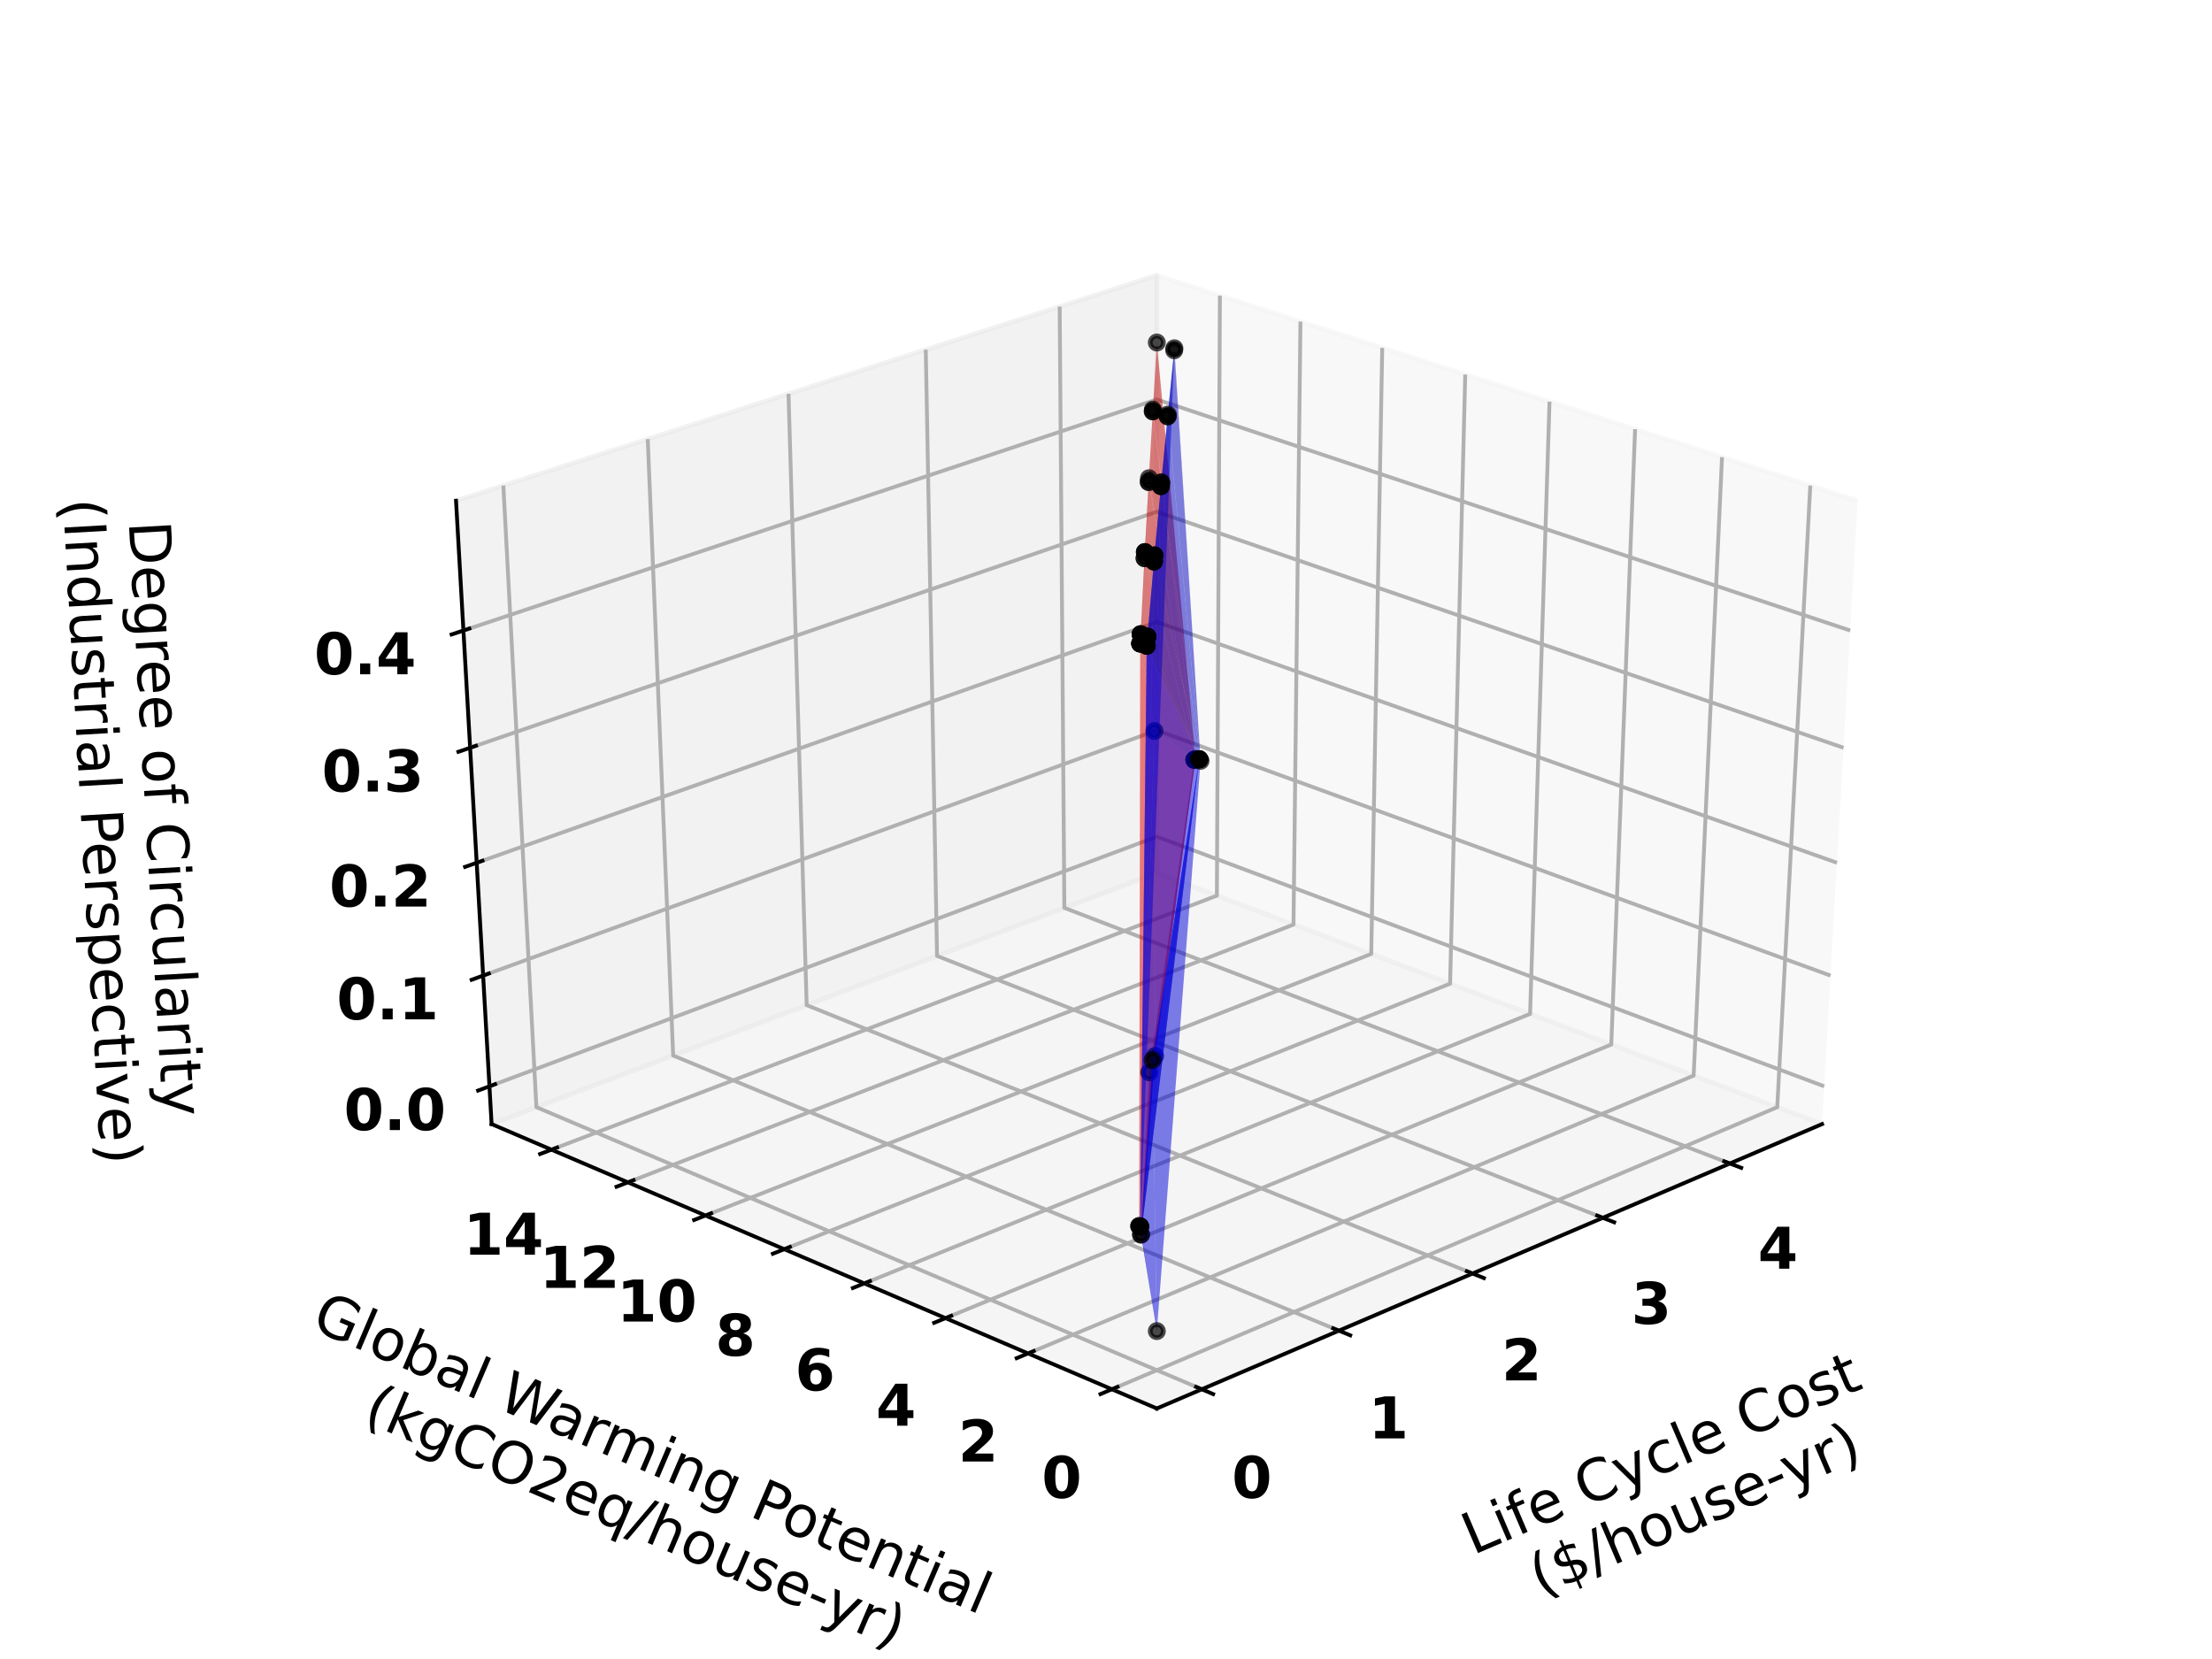 <?xml version="1.0" encoding="utf-8" standalone="no"?>
<!DOCTYPE svg PUBLIC "-//W3C//DTD SVG 1.1//EN"
  "http://www.w3.org/Graphics/SVG/1.1/DTD/svg11.dtd">
<!-- Created with matplotlib (https://matplotlib.org/) -->
<svg height="345.6pt" version="1.1" viewBox="0 0 460.8 345.6" width="460.8pt" xmlns="http://www.w3.org/2000/svg" xmlns:xlink="http://www.w3.org/1999/xlink">
 <defs>
  <style type="text/css">
*{stroke-linecap:butt;stroke-linejoin:round;}
  </style>
 </defs>
 <g id="figure_1">
  <g id="patch_1">
   <path d="M 0 345.6 
L 460.8 345.6 
L 460.8 0 
L 0 0 
z
" style="fill:#ffffff;"/>
  </g>
  <g id="patch_2">
   <path d="M 57.6 307.584 
L 414.72 307.584 
L 414.72 41.472 
L 57.6 41.472 
z
" style="fill:#ffffff;"/>
  </g>
  <g id="pane3d_1">
   <g id="patch_3">
    <path d="M 379.563 234.167 
L 240.986 181.857 
L 240.986 57.361 
L 386.974 104.315 
" style="fill:#f2f2f2;opacity:0.5;stroke:#f2f2f2;stroke-linejoin:miter;"/>
   </g>
  </g>
  <g id="pane3d_2">
   <g id="patch_4">
    <path d="M 102.409 234.167 
L 240.986 181.857 
L 240.986 57.361 
L 94.998 104.315 
" style="fill:#e6e6e6;opacity:0.5;stroke:#e6e6e6;stroke-linejoin:miter;"/>
   </g>
  </g>
  <g id="pane3d_3">
   <g id="patch_5">
    <path d="M 240.986 293.413 
L 379.563 234.167 
L 240.986 181.857 
L 102.409 234.167 
" style="fill:#ececec;opacity:0.5;stroke:#ececec;stroke-linejoin:miter;"/>
   </g>
  </g>
  <g id="axis3d_1">
   <g id="line2d_1">
    <path d="M 379.563 234.167 
L 240.986 293.413 
" style="fill:none;stroke:#000000;stroke-linecap:square;stroke-width:0.8;"/>
   </g>
   <g id="text_1">
    <!-- Life Cycle Cost -->
    <defs>
     <path d="M 9.812 72.906 
L 19.672 72.906 
L 19.672 8.297 
L 55.172 8.297 
L 55.172 0 
L 9.812 0 
z
" id="DejaVuSans-76"/>
     <path d="M 9.422 54.688 
L 18.406 54.688 
L 18.406 0 
L 9.422 0 
z
M 9.422 75.984 
L 18.406 75.984 
L 18.406 64.594 
L 9.422 64.594 
z
" id="DejaVuSans-105"/>
     <path d="M 37.109 75.984 
L 37.109 68.5 
L 28.516 68.5 
Q 23.688 68.5 21.797 66.547 
Q 19.922 64.594 19.922 59.516 
L 19.922 54.688 
L 34.719 54.688 
L 34.719 47.703 
L 19.922 47.703 
L 19.922 0 
L 10.891 0 
L 10.891 47.703 
L 2.297 47.703 
L 2.297 54.688 
L 10.891 54.688 
L 10.891 58.5 
Q 10.891 67.625 15.141 71.797 
Q 19.391 75.984 28.609 75.984 
z
" id="DejaVuSans-102"/>
     <path d="M 56.203 29.594 
L 56.203 25.203 
L 14.891 25.203 
Q 15.484 15.922 20.484 11.062 
Q 25.484 6.203 34.422 6.203 
Q 39.594 6.203 44.453 7.469 
Q 49.312 8.734 54.109 11.281 
L 54.109 2.781 
Q 49.266 0.734 44.188 -0.344 
Q 39.109 -1.422 33.891 -1.422 
Q 20.797 -1.422 13.156 6.188 
Q 5.516 13.812 5.516 26.812 
Q 5.516 40.234 12.766 48.109 
Q 20.016 56 32.328 56 
Q 43.359 56 49.781 48.891 
Q 56.203 41.797 56.203 29.594 
z
M 47.219 32.234 
Q 47.125 39.594 43.094 43.984 
Q 39.062 48.391 32.422 48.391 
Q 24.906 48.391 20.391 44.141 
Q 15.875 39.891 15.188 32.172 
z
" id="DejaVuSans-101"/>
     <path id="DejaVuSans-32"/>
     <path d="M 64.406 67.281 
L 64.406 56.891 
Q 59.422 61.531 53.781 63.812 
Q 48.141 66.109 41.797 66.109 
Q 29.297 66.109 22.656 58.469 
Q 16.016 50.828 16.016 36.375 
Q 16.016 21.969 22.656 14.328 
Q 29.297 6.688 41.797 6.688 
Q 48.141 6.688 53.781 8.984 
Q 59.422 11.281 64.406 15.922 
L 64.406 5.609 
Q 59.234 2.094 53.438 0.328 
Q 47.656 -1.422 41.219 -1.422 
Q 24.656 -1.422 15.125 8.703 
Q 5.609 18.844 5.609 36.375 
Q 5.609 53.953 15.125 64.078 
Q 24.656 74.219 41.219 74.219 
Q 47.75 74.219 53.531 72.484 
Q 59.328 70.75 64.406 67.281 
z
" id="DejaVuSans-67"/>
     <path d="M 32.172 -5.078 
Q 28.375 -14.844 24.75 -17.812 
Q 21.141 -20.797 15.094 -20.797 
L 7.906 -20.797 
L 7.906 -13.281 
L 13.188 -13.281 
Q 16.891 -13.281 18.938 -11.516 
Q 21 -9.766 23.484 -3.219 
L 25.094 0.875 
L 2.984 54.688 
L 12.5 54.688 
L 29.594 11.922 
L 46.688 54.688 
L 56.203 54.688 
z
" id="DejaVuSans-121"/>
     <path d="M 48.781 52.594 
L 48.781 44.188 
Q 44.969 46.297 41.141 47.344 
Q 37.312 48.391 33.406 48.391 
Q 24.656 48.391 19.812 42.844 
Q 14.984 37.312 14.984 27.297 
Q 14.984 17.281 19.812 11.734 
Q 24.656 6.203 33.406 6.203 
Q 37.312 6.203 41.141 7.25 
Q 44.969 8.297 48.781 10.406 
L 48.781 2.094 
Q 45.016 0.344 40.984 -0.531 
Q 36.969 -1.422 32.422 -1.422 
Q 20.062 -1.422 12.781 6.344 
Q 5.516 14.109 5.516 27.297 
Q 5.516 40.672 12.859 48.328 
Q 20.219 56 33.016 56 
Q 37.156 56 41.109 55.141 
Q 45.062 54.297 48.781 52.594 
z
" id="DejaVuSans-99"/>
     <path d="M 9.422 75.984 
L 18.406 75.984 
L 18.406 0 
L 9.422 0 
z
" id="DejaVuSans-108"/>
     <path d="M 30.609 48.391 
Q 23.391 48.391 19.188 42.75 
Q 14.984 37.109 14.984 27.297 
Q 14.984 17.484 19.156 11.844 
Q 23.344 6.203 30.609 6.203 
Q 37.797 6.203 41.984 11.859 
Q 46.188 17.531 46.188 27.297 
Q 46.188 37.016 41.984 42.703 
Q 37.797 48.391 30.609 48.391 
z
M 30.609 56 
Q 42.328 56 49.016 48.375 
Q 55.719 40.766 55.719 27.297 
Q 55.719 13.875 49.016 6.219 
Q 42.328 -1.422 30.609 -1.422 
Q 18.844 -1.422 12.172 6.219 
Q 5.516 13.875 5.516 27.297 
Q 5.516 40.766 12.172 48.375 
Q 18.844 56 30.609 56 
z
" id="DejaVuSans-111"/>
     <path d="M 44.281 53.078 
L 44.281 44.578 
Q 40.484 46.531 36.375 47.5 
Q 32.281 48.484 27.875 48.484 
Q 21.188 48.484 17.844 46.438 
Q 14.5 44.391 14.5 40.281 
Q 14.5 37.156 16.891 35.375 
Q 19.281 33.594 26.516 31.984 
L 29.594 31.297 
Q 39.156 29.25 43.188 25.516 
Q 47.219 21.781 47.219 15.094 
Q 47.219 7.469 41.188 3.016 
Q 35.156 -1.422 24.609 -1.422 
Q 20.219 -1.422 15.453 -0.562 
Q 10.688 0.297 5.422 2 
L 5.422 11.281 
Q 10.406 8.688 15.234 7.391 
Q 20.062 6.109 24.812 6.109 
Q 31.156 6.109 34.562 8.281 
Q 37.984 10.453 37.984 14.406 
Q 37.984 18.062 35.516 20.016 
Q 33.062 21.969 24.703 23.781 
L 21.578 24.516 
Q 13.234 26.266 9.516 29.906 
Q 5.812 33.547 5.812 39.891 
Q 5.812 47.609 11.281 51.797 
Q 16.75 56 26.812 56 
Q 31.781 56 36.172 55.266 
Q 40.578 54.547 44.281 53.078 
z
" id="DejaVuSans-115"/>
     <path d="M 18.312 70.219 
L 18.312 54.688 
L 36.812 54.688 
L 36.812 47.703 
L 18.312 47.703 
L 18.312 18.016 
Q 18.312 11.328 20.141 9.422 
Q 21.969 7.516 27.594 7.516 
L 36.812 7.516 
L 36.812 0 
L 27.594 0 
Q 17.188 0 13.234 3.875 
Q 9.281 7.766 9.281 18.016 
L 9.281 47.703 
L 2.688 47.703 
L 2.688 54.688 
L 9.281 54.688 
L 9.281 70.219 
z
" id="DejaVuSans-116"/>
    </defs>
    <g transform="translate(306.816 323.994)rotate(-23.148)scale(0.12 -0.12)">
     <use xlink:href="#DejaVuSans-76"/>
     <use x="55.713" xlink:href="#DejaVuSans-105"/>
     <use x="83.496" xlink:href="#DejaVuSans-102"/>
     <use x="118.701" xlink:href="#DejaVuSans-101"/>
     <use x="180.225" xlink:href="#DejaVuSans-32"/>
     <use x="212.012" xlink:href="#DejaVuSans-67"/>
     <use x="281.836" xlink:href="#DejaVuSans-121"/>
     <use x="341.016" xlink:href="#DejaVuSans-99"/>
     <use x="395.996" xlink:href="#DejaVuSans-108"/>
     <use x="423.779" xlink:href="#DejaVuSans-101"/>
     <use x="485.303" xlink:href="#DejaVuSans-32"/>
     <use x="517.09" xlink:href="#DejaVuSans-67"/>
     <use x="586.914" xlink:href="#DejaVuSans-111"/>
     <use x="648.096" xlink:href="#DejaVuSans-115"/>
     <use x="700.195" xlink:href="#DejaVuSans-116"/>
    </g>
    <!--  ($/house-yr) -->
    <defs>
     <path d="M 31 75.875 
Q 24.469 64.656 21.281 53.656 
Q 18.109 42.672 18.109 31.391 
Q 18.109 20.125 21.312 9.062 
Q 24.516 -2 31 -13.188 
L 23.188 -13.188 
Q 15.875 -1.703 12.234 9.375 
Q 8.594 20.453 8.594 31.391 
Q 8.594 42.281 12.203 53.312 
Q 15.828 64.359 23.188 75.875 
z
" id="DejaVuSans-40"/>
     <path d="M 33.797 -14.703 
L 28.906 -14.703 
L 28.859 0 
Q 23.734 0.094 18.609 1.188 
Q 13.484 2.297 8.297 4.5 
L 8.297 13.281 
Q 13.281 10.156 18.375 8.562 
Q 23.484 6.984 28.906 6.938 
L 28.906 29.203 
Q 18.109 30.953 13.203 35.156 
Q 8.297 39.359 8.297 46.688 
Q 8.297 54.641 13.625 59.219 
Q 18.953 63.812 28.906 64.5 
L 28.906 75.984 
L 33.797 75.984 
L 33.797 64.656 
Q 38.328 64.453 42.578 63.688 
Q 46.828 62.938 50.875 61.625 
L 50.875 53.078 
Q 46.828 55.125 42.547 56.25 
Q 38.281 57.375 33.797 57.562 
L 33.797 36.719 
Q 44.875 35.016 50.094 30.609 
Q 55.328 26.219 55.328 18.609 
Q 55.328 10.359 49.781 5.594 
Q 44.234 0.828 33.797 0.094 
z
M 28.906 37.594 
L 28.906 57.625 
Q 23.25 56.984 20.266 54.391 
Q 17.281 51.812 17.281 47.516 
Q 17.281 43.312 20.031 40.969 
Q 22.797 38.625 28.906 37.594 
z
M 33.797 28.219 
L 33.797 7.078 
Q 39.984 7.906 43.141 10.594 
Q 46.297 13.281 46.297 17.672 
Q 46.297 21.969 43.281 24.5 
Q 40.281 27.047 33.797 28.219 
z
" id="DejaVuSans-36"/>
     <path d="M 25.391 72.906 
L 33.688 72.906 
L 8.297 -9.281 
L 0 -9.281 
z
" id="DejaVuSans-47"/>
     <path d="M 54.891 33.016 
L 54.891 0 
L 45.906 0 
L 45.906 32.719 
Q 45.906 40.484 42.875 44.328 
Q 39.844 48.188 33.797 48.188 
Q 26.516 48.188 22.312 43.547 
Q 18.109 38.922 18.109 30.906 
L 18.109 0 
L 9.078 0 
L 9.078 75.984 
L 18.109 75.984 
L 18.109 46.188 
Q 21.344 51.125 25.703 53.562 
Q 30.078 56 35.797 56 
Q 45.219 56 50.047 50.172 
Q 54.891 44.344 54.891 33.016 
z
" id="DejaVuSans-104"/>
     <path d="M 8.5 21.578 
L 8.5 54.688 
L 17.484 54.688 
L 17.484 21.922 
Q 17.484 14.156 20.5 10.266 
Q 23.531 6.391 29.594 6.391 
Q 36.859 6.391 41.078 11.031 
Q 45.312 15.672 45.312 23.688 
L 45.312 54.688 
L 54.297 54.688 
L 54.297 0 
L 45.312 0 
L 45.312 8.406 
Q 42.047 3.422 37.719 1 
Q 33.406 -1.422 27.688 -1.422 
Q 18.266 -1.422 13.375 4.438 
Q 8.5 10.297 8.5 21.578 
z
M 31.109 56 
z
" id="DejaVuSans-117"/>
     <path d="M 4.891 31.391 
L 31.203 31.391 
L 31.203 23.391 
L 4.891 23.391 
z
" id="DejaVuSans-45"/>
     <path d="M 41.109 46.297 
Q 39.594 47.172 37.812 47.578 
Q 36.031 48 33.891 48 
Q 26.266 48 22.188 43.047 
Q 18.109 38.094 18.109 28.812 
L 18.109 0 
L 9.078 0 
L 9.078 54.688 
L 18.109 54.688 
L 18.109 46.188 
Q 20.953 51.172 25.484 53.578 
Q 30.031 56 36.531 56 
Q 37.453 56 38.578 55.875 
Q 39.703 55.766 41.062 55.516 
z
" id="DejaVuSans-114"/>
     <path d="M 8.016 75.875 
L 15.828 75.875 
Q 23.141 64.359 26.781 53.312 
Q 30.422 42.281 30.422 31.391 
Q 30.422 20.453 26.781 9.375 
Q 23.141 -1.703 15.828 -13.188 
L 8.016 -13.188 
Q 14.5 -2 17.703 9.062 
Q 20.906 20.125 20.906 31.391 
Q 20.906 42.672 17.703 53.656 
Q 14.5 64.656 8.016 75.875 
z
" id="DejaVuSans-41"/>
    </defs>
    <g transform="translate(317.4 334.083)rotate(-23.148)scale(0.12 -0.12)">
     <use xlink:href="#DejaVuSans-32"/>
     <use x="31.787" xlink:href="#DejaVuSans-40"/>
     <use x="70.801" xlink:href="#DejaVuSans-36"/>
     <use x="134.424" xlink:href="#DejaVuSans-47"/>
     <use x="168.115" xlink:href="#DejaVuSans-104"/>
     <use x="231.494" xlink:href="#DejaVuSans-111"/>
     <use x="292.676" xlink:href="#DejaVuSans-117"/>
     <use x="356.055" xlink:href="#DejaVuSans-115"/>
     <use x="408.154" xlink:href="#DejaVuSans-101"/>
     <use x="469.678" xlink:href="#DejaVuSans-45"/>
     <use x="504.012" xlink:href="#DejaVuSans-121"/>
     <use x="563.191" xlink:href="#DejaVuSans-114"/>
     <use x="604.305" xlink:href="#DejaVuSans-41"/>
    </g>
   </g>
   <g id="Line3DCollection_1">
    <path d="M 250.35 289.409 
L 111.739 230.645 
L 104.856 101.145 
" style="fill:none;stroke:#b0b0b0;stroke-width:0.8;"/>
    <path d="M 278.916 277.197 
L 140.232 219.889 
L 134.935 91.471 
" style="fill:none;stroke:#b0b0b0;stroke-width:0.8;"/>
    <path d="M 306.756 265.294 
L 168.045 209.39 
L 164.258 82.039 
" style="fill:none;stroke:#b0b0b0;stroke-width:0.8;"/>
    <path d="M 333.897 253.69 
L 195.201 199.139 
L 192.854 72.842 
" style="fill:none;stroke:#b0b0b0;stroke-width:0.8;"/>
    <path d="M 360.366 242.374 
L 221.725 189.127 
L 220.749 63.87 
" style="fill:none;stroke:#b0b0b0;stroke-width:0.8;"/>
   </g>
   <g id="xtick_1">
    <g id="line2d_2">
     <path d="M 249.168 288.908 
L 252.716 290.413 
" style="fill:none;stroke:#000000;stroke-linecap:square;stroke-width:0.8;"/>
    </g>
    <g id="text_2">
     <!-- 0 -->
     <defs>
      <path d="M 46 36.531 
Q 46 50.203 43.438 55.781 
Q 40.875 61.375 34.812 61.375 
Q 28.766 61.375 26.172 55.781 
Q 23.578 50.203 23.578 36.531 
Q 23.578 22.703 26.172 17.031 
Q 28.766 11.375 34.812 11.375 
Q 40.828 11.375 43.406 17.031 
Q 46 22.703 46 36.531 
z
M 64.797 36.375 
Q 64.797 18.266 56.984 8.422 
Q 49.172 -1.422 34.812 -1.422 
Q 20.406 -1.422 12.594 8.422 
Q 4.781 18.266 4.781 36.375 
Q 4.781 54.547 12.594 64.375 
Q 20.406 74.219 34.812 74.219 
Q 49.172 74.219 56.984 64.375 
Q 64.797 54.547 64.797 36.375 
z
" id="DejaVuSans-Bold-48"/>
     </defs>
     <g transform="translate(256.618 312.04)scale(0.12 -0.12)">
      <use xlink:href="#DejaVuSans-Bold-48"/>
     </g>
    </g>
   </g>
   <g id="xtick_2">
    <g id="line2d_3">
     <path d="M 277.734 276.708 
L 281.282 278.174 
" style="fill:none;stroke:#000000;stroke-linecap:square;stroke-width:0.8;"/>
    </g>
    <g id="text_3">
     <!-- 1 -->
     <defs>
      <path d="M 11.719 12.984 
L 28.328 12.984 
L 28.328 60.109 
L 11.281 56.594 
L 11.281 69.391 
L 28.219 72.906 
L 46.094 72.906 
L 46.094 12.984 
L 62.703 12.984 
L 62.703 0 
L 11.719 0 
z
" id="DejaVuSans-Bold-49"/>
     </defs>
     <g transform="translate(285.074 299.643)scale(0.12 -0.12)">
      <use xlink:href="#DejaVuSans-Bold-49"/>
     </g>
    </g>
   </g>
   <g id="xtick_3">
    <g id="line2d_4">
     <path d="M 305.575 264.818 
L 309.12 266.247 
" style="fill:none;stroke:#000000;stroke-linecap:square;stroke-width:0.8;"/>
    </g>
    <g id="text_4">
     <!-- 2 -->
     <defs>
      <path d="M 28.812 13.812 
L 60.891 13.812 
L 60.891 0 
L 7.906 0 
L 7.906 13.812 
L 34.516 37.312 
Q 38.094 40.531 39.797 43.609 
Q 41.5 46.688 41.5 50 
Q 41.5 55.125 38.062 58.25 
Q 34.625 61.375 28.906 61.375 
Q 24.516 61.375 19.281 59.5 
Q 14.062 57.625 8.109 53.906 
L 8.109 69.922 
Q 14.453 72.016 20.656 73.109 
Q 26.859 74.219 32.812 74.219 
Q 45.906 74.219 53.156 68.453 
Q 60.406 62.703 60.406 52.391 
Q 60.406 46.438 57.328 41.281 
Q 54.25 36.141 44.391 27.484 
z
" id="DejaVuSans-Bold-50"/>
     </defs>
     <g transform="translate(312.806 287.561)scale(0.12 -0.12)">
      <use xlink:href="#DejaVuSans-Bold-50"/>
     </g>
    </g>
   </g>
   <g id="xtick_4">
    <g id="line2d_5">
     <path d="M 332.718 253.226 
L 336.26 254.62 
" style="fill:none;stroke:#000000;stroke-linecap:square;stroke-width:0.8;"/>
    </g>
    <g id="text_5">
     <!-- 3 -->
     <defs>
      <path d="M 46.578 39.312 
Q 53.953 37.406 57.781 32.688 
Q 61.625 27.984 61.625 20.703 
Q 61.625 9.859 53.312 4.219 
Q 45.016 -1.422 29.109 -1.422 
Q 23.484 -1.422 17.844 -0.516 
Q 12.203 0.391 6.688 2.203 
L 6.688 16.703 
Q 11.969 14.062 17.156 12.719 
Q 22.359 11.375 27.391 11.375 
Q 34.859 11.375 38.844 13.953 
Q 42.828 16.547 42.828 21.391 
Q 42.828 26.375 38.75 28.938 
Q 34.672 31.5 26.703 31.5 
L 19.188 31.5 
L 19.188 43.609 
L 27.094 43.609 
Q 34.188 43.609 37.641 45.828 
Q 41.109 48.047 41.109 52.594 
Q 41.109 56.781 37.734 59.078 
Q 34.375 61.375 28.219 61.375 
Q 23.688 61.375 19.047 60.344 
Q 14.406 59.328 9.812 57.328 
L 9.812 71.094 
Q 15.375 72.656 20.844 73.438 
Q 26.312 74.219 31.594 74.219 
Q 45.797 74.219 52.844 69.547 
Q 59.906 64.891 59.906 55.516 
Q 59.906 49.125 56.531 45.047 
Q 53.172 40.969 46.578 39.312 
z
" id="DejaVuSans-Bold-51"/>
     </defs>
     <g transform="translate(339.841 275.783)scale(0.12 -0.12)">
      <use xlink:href="#DejaVuSans-Bold-51"/>
     </g>
    </g>
   </g>
   <g id="xtick_5">
    <g id="line2d_6">
     <path d="M 359.188 241.922 
L 362.726 243.28 
" style="fill:none;stroke:#000000;stroke-linecap:square;stroke-width:0.8;"/>
    </g>
    <g id="text_6">
     <!-- 4 -->
     <defs>
      <path d="M 36.812 57.422 
L 16.219 26.906 
L 36.812 26.906 
z
M 33.688 72.906 
L 54.594 72.906 
L 54.594 26.906 
L 64.984 26.906 
L 64.984 13.281 
L 54.594 13.281 
L 54.594 0 
L 36.812 0 
L 36.812 13.281 
L 4.5 13.281 
L 4.5 29.391 
z
" id="DejaVuSans-Bold-52"/>
     </defs>
     <g transform="translate(366.206 264.296)scale(0.12 -0.12)">
      <use xlink:href="#DejaVuSans-Bold-52"/>
     </g>
    </g>
   </g>
  </g>
  <g id="axis3d_2">
   <g id="line2d_7">
    <path d="M 102.409 234.167 
L 240.986 293.413 
" style="fill:none;stroke:#000000;stroke-linecap:square;stroke-width:0.8;"/>
   </g>
   <g id="text_7">
    <!-- Global Warming Potential -->
    <defs>
     <path d="M 59.516 10.406 
L 59.516 29.984 
L 43.406 29.984 
L 43.406 38.094 
L 69.281 38.094 
L 69.281 6.781 
Q 63.578 2.734 56.688 0.656 
Q 49.812 -1.422 42 -1.422 
Q 24.906 -1.422 15.25 8.562 
Q 5.609 18.562 5.609 36.375 
Q 5.609 54.25 15.25 64.234 
Q 24.906 74.219 42 74.219 
Q 49.125 74.219 55.547 72.453 
Q 61.969 70.703 67.391 67.281 
L 67.391 56.781 
Q 61.922 61.422 55.766 63.766 
Q 49.609 66.109 42.828 66.109 
Q 29.438 66.109 22.719 58.641 
Q 16.016 51.172 16.016 36.375 
Q 16.016 21.625 22.719 14.156 
Q 29.438 6.688 42.828 6.688 
Q 48.047 6.688 52.141 7.594 
Q 56.25 8.5 59.516 10.406 
z
" id="DejaVuSans-71"/>
     <path d="M 48.688 27.297 
Q 48.688 37.203 44.609 42.844 
Q 40.531 48.484 33.406 48.484 
Q 26.266 48.484 22.188 42.844 
Q 18.109 37.203 18.109 27.297 
Q 18.109 17.391 22.188 11.75 
Q 26.266 6.109 33.406 6.109 
Q 40.531 6.109 44.609 11.75 
Q 48.688 17.391 48.688 27.297 
z
M 18.109 46.391 
Q 20.953 51.266 25.266 53.625 
Q 29.594 56 35.594 56 
Q 45.562 56 51.781 48.094 
Q 58.016 40.188 58.016 27.297 
Q 58.016 14.406 51.781 6.484 
Q 45.562 -1.422 35.594 -1.422 
Q 29.594 -1.422 25.266 0.953 
Q 20.953 3.328 18.109 8.203 
L 18.109 0 
L 9.078 0 
L 9.078 75.984 
L 18.109 75.984 
z
" id="DejaVuSans-98"/>
     <path d="M 34.281 27.484 
Q 23.391 27.484 19.188 25 
Q 14.984 22.516 14.984 16.5 
Q 14.984 11.719 18.141 8.906 
Q 21.297 6.109 26.703 6.109 
Q 34.188 6.109 38.703 11.406 
Q 43.219 16.703 43.219 25.484 
L 43.219 27.484 
z
M 52.203 31.203 
L 52.203 0 
L 43.219 0 
L 43.219 8.297 
Q 40.141 3.328 35.547 0.953 
Q 30.953 -1.422 24.312 -1.422 
Q 15.922 -1.422 10.953 3.297 
Q 6 8.016 6 15.922 
Q 6 25.141 12.172 29.828 
Q 18.359 34.516 30.609 34.516 
L 43.219 34.516 
L 43.219 35.406 
Q 43.219 41.609 39.141 45 
Q 35.062 48.391 27.688 48.391 
Q 23 48.391 18.547 47.266 
Q 14.109 46.141 10.016 43.891 
L 10.016 52.203 
Q 14.938 54.109 19.578 55.047 
Q 24.219 56 28.609 56 
Q 40.484 56 46.344 49.844 
Q 52.203 43.703 52.203 31.203 
z
" id="DejaVuSans-97"/>
     <path d="M 3.328 72.906 
L 13.281 72.906 
L 28.609 11.281 
L 43.891 72.906 
L 54.984 72.906 
L 70.312 11.281 
L 85.594 72.906 
L 95.609 72.906 
L 77.297 0 
L 64.891 0 
L 49.516 63.281 
L 33.984 0 
L 21.578 0 
z
" id="DejaVuSans-87"/>
     <path d="M 52 44.188 
Q 55.375 50.25 60.062 53.125 
Q 64.75 56 71.094 56 
Q 79.641 56 84.281 50.016 
Q 88.922 44.047 88.922 33.016 
L 88.922 0 
L 79.891 0 
L 79.891 32.719 
Q 79.891 40.578 77.094 44.375 
Q 74.312 48.188 68.609 48.188 
Q 61.625 48.188 57.562 43.547 
Q 53.516 38.922 53.516 30.906 
L 53.516 0 
L 44.484 0 
L 44.484 32.719 
Q 44.484 40.625 41.703 44.406 
Q 38.922 48.188 33.109 48.188 
Q 26.219 48.188 22.156 43.531 
Q 18.109 38.875 18.109 30.906 
L 18.109 0 
L 9.078 0 
L 9.078 54.688 
L 18.109 54.688 
L 18.109 46.188 
Q 21.188 51.219 25.484 53.609 
Q 29.781 56 35.688 56 
Q 41.656 56 45.828 52.969 
Q 50 49.953 52 44.188 
z
" id="DejaVuSans-109"/>
     <path d="M 54.891 33.016 
L 54.891 0 
L 45.906 0 
L 45.906 32.719 
Q 45.906 40.484 42.875 44.328 
Q 39.844 48.188 33.797 48.188 
Q 26.516 48.188 22.312 43.547 
Q 18.109 38.922 18.109 30.906 
L 18.109 0 
L 9.078 0 
L 9.078 54.688 
L 18.109 54.688 
L 18.109 46.188 
Q 21.344 51.125 25.703 53.562 
Q 30.078 56 35.797 56 
Q 45.219 56 50.047 50.172 
Q 54.891 44.344 54.891 33.016 
z
" id="DejaVuSans-110"/>
     <path d="M 45.406 27.984 
Q 45.406 37.75 41.375 43.109 
Q 37.359 48.484 30.078 48.484 
Q 22.859 48.484 18.828 43.109 
Q 14.797 37.75 14.797 27.984 
Q 14.797 18.266 18.828 12.891 
Q 22.859 7.516 30.078 7.516 
Q 37.359 7.516 41.375 12.891 
Q 45.406 18.266 45.406 27.984 
z
M 54.391 6.781 
Q 54.391 -7.172 48.188 -13.984 
Q 42 -20.797 29.203 -20.797 
Q 24.469 -20.797 20.266 -20.094 
Q 16.062 -19.391 12.109 -17.922 
L 12.109 -9.188 
Q 16.062 -11.328 19.922 -12.344 
Q 23.781 -13.375 27.781 -13.375 
Q 36.625 -13.375 41.016 -8.766 
Q 45.406 -4.156 45.406 5.172 
L 45.406 9.625 
Q 42.625 4.781 38.281 2.391 
Q 33.938 0 27.875 0 
Q 17.828 0 11.672 7.656 
Q 5.516 15.328 5.516 27.984 
Q 5.516 40.672 11.672 48.328 
Q 17.828 56 27.875 56 
Q 33.938 56 38.281 53.609 
Q 42.625 51.219 45.406 46.391 
L 45.406 54.688 
L 54.391 54.688 
z
" id="DejaVuSans-103"/>
     <path d="M 19.672 64.797 
L 19.672 37.406 
L 32.078 37.406 
Q 38.969 37.406 42.719 40.969 
Q 46.484 44.531 46.484 51.125 
Q 46.484 57.672 42.719 61.234 
Q 38.969 64.797 32.078 64.797 
z
M 9.812 72.906 
L 32.078 72.906 
Q 44.344 72.906 50.609 67.359 
Q 56.891 61.812 56.891 51.125 
Q 56.891 40.328 50.609 34.812 
Q 44.344 29.297 32.078 29.297 
L 19.672 29.297 
L 19.672 0 
L 9.812 0 
z
" id="DejaVuSans-80"/>
    </defs>
    <g transform="translate(64.531 276.699)rotate(-336.852)scale(0.12 -0.12)">
     <use xlink:href="#DejaVuSans-71"/>
     <use x="77.49" xlink:href="#DejaVuSans-108"/>
     <use x="105.273" xlink:href="#DejaVuSans-111"/>
     <use x="166.455" xlink:href="#DejaVuSans-98"/>
     <use x="229.932" xlink:href="#DejaVuSans-97"/>
     <use x="291.211" xlink:href="#DejaVuSans-108"/>
     <use x="318.994" xlink:href="#DejaVuSans-32"/>
     <use x="350.781" xlink:href="#DejaVuSans-87"/>
     <use x="443.283" xlink:href="#DejaVuSans-97"/>
     <use x="504.562" xlink:href="#DejaVuSans-114"/>
     <use x="543.926" xlink:href="#DejaVuSans-109"/>
     <use x="641.338" xlink:href="#DejaVuSans-105"/>
     <use x="669.121" xlink:href="#DejaVuSans-110"/>
     <use x="732.5" xlink:href="#DejaVuSans-103"/>
     <use x="795.977" xlink:href="#DejaVuSans-32"/>
     <use x="827.764" xlink:href="#DejaVuSans-80"/>
     <use x="884.441" xlink:href="#DejaVuSans-111"/>
     <use x="945.623" xlink:href="#DejaVuSans-116"/>
     <use x="984.832" xlink:href="#DejaVuSans-101"/>
     <use x="1046.355" xlink:href="#DejaVuSans-110"/>
     <use x="1109.734" xlink:href="#DejaVuSans-116"/>
     <use x="1148.943" xlink:href="#DejaVuSans-105"/>
     <use x="1176.727" xlink:href="#DejaVuSans-97"/>
     <use x="1238.006" xlink:href="#DejaVuSans-108"/>
    </g>
    <!--  (kgCO2eq/house-yr) -->
    <defs>
     <path d="M 9.078 75.984 
L 18.109 75.984 
L 18.109 31.109 
L 44.922 54.688 
L 56.391 54.688 
L 27.391 29.109 
L 57.625 0 
L 45.906 0 
L 18.109 26.703 
L 18.109 0 
L 9.078 0 
z
" id="DejaVuSans-107"/>
     <path d="M 39.406 66.219 
Q 28.656 66.219 22.328 58.203 
Q 16.016 50.203 16.016 36.375 
Q 16.016 22.609 22.328 14.594 
Q 28.656 6.594 39.406 6.594 
Q 50.141 6.594 56.422 14.594 
Q 62.703 22.609 62.703 36.375 
Q 62.703 50.203 56.422 58.203 
Q 50.141 66.219 39.406 66.219 
z
M 39.406 74.219 
Q 54.734 74.219 63.906 63.938 
Q 73.094 53.656 73.094 36.375 
Q 73.094 19.141 63.906 8.859 
Q 54.734 -1.422 39.406 -1.422 
Q 24.031 -1.422 14.812 8.828 
Q 5.609 19.094 5.609 36.375 
Q 5.609 53.656 14.812 63.938 
Q 24.031 74.219 39.406 74.219 
z
" id="DejaVuSans-79"/>
     <path d="M 19.188 8.297 
L 53.609 8.297 
L 53.609 0 
L 7.328 0 
L 7.328 8.297 
Q 12.938 14.109 22.625 23.891 
Q 32.328 33.688 34.812 36.531 
Q 39.547 41.844 41.422 45.531 
Q 43.312 49.219 43.312 52.781 
Q 43.312 58.594 39.234 62.25 
Q 35.156 65.922 28.609 65.922 
Q 23.969 65.922 18.812 64.312 
Q 13.672 62.703 7.812 59.422 
L 7.812 69.391 
Q 13.766 71.781 18.938 73 
Q 24.125 74.219 28.422 74.219 
Q 39.75 74.219 46.484 68.547 
Q 53.219 62.891 53.219 53.422 
Q 53.219 48.922 51.531 44.891 
Q 49.859 40.875 45.406 35.406 
Q 44.188 33.984 37.641 27.219 
Q 31.109 20.453 19.188 8.297 
z
" id="DejaVuSans-50"/>
     <path d="M 14.797 27.297 
Q 14.797 17.391 18.875 11.75 
Q 22.953 6.109 30.078 6.109 
Q 37.203 6.109 41.297 11.75 
Q 45.406 17.391 45.406 27.297 
Q 45.406 37.203 41.297 42.844 
Q 37.203 48.484 30.078 48.484 
Q 22.953 48.484 18.875 42.844 
Q 14.797 37.203 14.797 27.297 
z
M 45.406 8.203 
Q 42.578 3.328 38.25 0.953 
Q 33.938 -1.422 27.875 -1.422 
Q 17.969 -1.422 11.734 6.484 
Q 5.516 14.406 5.516 27.297 
Q 5.516 40.188 11.734 48.094 
Q 17.969 56 27.875 56 
Q 33.938 56 38.25 53.625 
Q 42.578 51.266 45.406 46.391 
L 45.406 54.688 
L 54.391 54.688 
L 54.391 -20.797 
L 45.406 -20.797 
z
" id="DejaVuSans-113"/>
    </defs>
    <g transform="translate(71.8 294.42)rotate(-336.852)scale(0.12 -0.12)">
     <use xlink:href="#DejaVuSans-32"/>
     <use x="31.787" xlink:href="#DejaVuSans-40"/>
     <use x="70.801" xlink:href="#DejaVuSans-107"/>
     <use x="128.711" xlink:href="#DejaVuSans-103"/>
     <use x="192.188" xlink:href="#DejaVuSans-67"/>
     <use x="262.012" xlink:href="#DejaVuSans-79"/>
     <use x="340.723" xlink:href="#DejaVuSans-50"/>
     <use x="404.346" xlink:href="#DejaVuSans-101"/>
     <use x="465.869" xlink:href="#DejaVuSans-113"/>
     <use x="529.346" xlink:href="#DejaVuSans-47"/>
     <use x="563.037" xlink:href="#DejaVuSans-104"/>
     <use x="626.416" xlink:href="#DejaVuSans-111"/>
     <use x="687.598" xlink:href="#DejaVuSans-117"/>
     <use x="750.977" xlink:href="#DejaVuSans-115"/>
     <use x="803.076" xlink:href="#DejaVuSans-101"/>
     <use x="864.6" xlink:href="#DejaVuSans-45"/>
     <use x="898.934" xlink:href="#DejaVuSans-121"/>
     <use x="958.113" xlink:href="#DejaVuSans-114"/>
     <use x="999.227" xlink:href="#DejaVuSans-41"/>
    </g>
   </g>
   <g id="Line3DCollection_2">
    <path d="M 377.116 101.145 
L 370.233 230.645 
L 231.622 289.409 
" style="fill:none;stroke:#b0b0b0;stroke-width:0.8;"/>
    <path d="M 358.727 95.23 
L 352.818 224.071 
L 214.157 281.942 
" style="fill:none;stroke:#b0b0b0;stroke-width:0.8;"/>
    <path d="M 340.621 89.407 
L 335.657 217.593 
L 196.964 274.592 
" style="fill:none;stroke:#b0b0b0;stroke-width:0.8;"/>
    <path d="M 322.793 83.673 
L 318.747 211.21 
L 180.038 267.355 
" style="fill:none;stroke:#b0b0b0;stroke-width:0.8;"/>
    <path d="M 305.236 78.026 
L 302.081 204.919 
L 163.372 260.23 
" style="fill:none;stroke:#b0b0b0;stroke-width:0.8;"/>
    <path d="M 287.943 72.464 
L 285.654 198.718 
L 146.96 253.214 
" style="fill:none;stroke:#b0b0b0;stroke-width:0.8;"/>
    <path d="M 270.909 66.986 
L 269.461 192.605 
L 130.796 246.303 
" style="fill:none;stroke:#b0b0b0;stroke-width:0.8;"/>
    <path d="M 254.129 61.589 
L 253.497 186.579 
L 114.876 239.497 
" style="fill:none;stroke:#b0b0b0;stroke-width:0.8;"/>
   </g>
   <g id="xtick_6">
    <g id="line2d_8">
     <path d="M 232.804 288.908 
L 229.256 290.413 
" style="fill:none;stroke:#000000;stroke-linecap:square;stroke-width:0.8;"/>
    </g>
    <g id="text_8">
     <!-- 0 -->
     <g transform="translate(217.005 312.04)scale(0.12 -0.12)">
      <use xlink:href="#DejaVuSans-Bold-48"/>
     </g>
    </g>
   </g>
   <g id="xtick_7">
    <g id="line2d_9">
     <path d="M 215.338 281.449 
L 211.791 282.93 
" style="fill:none;stroke:#000000;stroke-linecap:square;stroke-width:0.8;"/>
    </g>
    <g id="text_9">
     <!-- 2 -->
     <g transform="translate(199.607 304.461)scale(0.12 -0.12)">
      <use xlink:href="#DejaVuSans-Bold-50"/>
     </g>
    </g>
   </g>
   <g id="xtick_8">
    <g id="line2d_10">
     <path d="M 198.145 274.107 
L 194.598 275.564 
" style="fill:none;stroke:#000000;stroke-linecap:square;stroke-width:0.8;"/>
    </g>
    <g id="text_10">
     <!-- 4 -->
     <g transform="translate(182.48 296.999)scale(0.12 -0.12)">
      <use xlink:href="#DejaVuSans-Bold-52"/>
     </g>
    </g>
   </g>
   <g id="xtick_9">
    <g id="line2d_11">
     <path d="M 181.218 266.878 
L 177.673 268.313 
" style="fill:none;stroke:#000000;stroke-linecap:square;stroke-width:0.8;"/>
    </g>
    <g id="text_11">
     <!-- 6 -->
     <defs>
      <path d="M 36.188 35.984 
Q 31.25 35.984 28.781 32.781 
Q 26.312 29.594 26.312 23.188 
Q 26.312 16.797 28.781 13.594 
Q 31.25 10.406 36.188 10.406 
Q 41.156 10.406 43.625 13.594 
Q 46.094 16.797 46.094 23.188 
Q 46.094 29.594 43.625 32.781 
Q 41.156 35.984 36.188 35.984 
z
M 59.422 71 
L 59.422 57.516 
Q 54.781 59.719 50.672 60.766 
Q 46.578 61.812 42.672 61.812 
Q 34.281 61.812 29.594 57.141 
Q 24.906 52.484 24.125 43.312 
Q 27.344 45.703 31.094 46.891 
Q 34.859 48.094 39.312 48.094 
Q 50.484 48.094 57.344 41.547 
Q 64.203 35.016 64.203 24.422 
Q 64.203 12.703 56.531 5.641 
Q 48.875 -1.422 35.984 -1.422 
Q 21.781 -1.422 13.984 8.172 
Q 6.203 17.781 6.203 35.406 
Q 6.203 53.469 15.312 63.797 
Q 24.422 74.125 40.281 74.125 
Q 45.312 74.125 50.047 73.344 
Q 54.781 72.562 59.422 71 
z
" id="DejaVuSans-Bold-54"/>
     </defs>
     <g transform="translate(165.62 289.654)scale(0.12 -0.12)">
      <use xlink:href="#DejaVuSans-Bold-54"/>
     </g>
    </g>
   </g>
   <g id="xtick_10">
    <g id="line2d_12">
     <path d="M 164.552 259.76 
L 161.008 261.173 
" style="fill:none;stroke:#000000;stroke-linecap:square;stroke-width:0.8;"/>
    </g>
    <g id="text_12">
     <!-- 8 -->
     <defs>
      <path d="M 34.812 32.625 
Q 29.547 32.625 26.703 29.734 
Q 23.875 26.859 23.875 21.484 
Q 23.875 16.109 26.703 13.25 
Q 29.547 10.406 34.812 10.406 
Q 40.047 10.406 42.828 13.25 
Q 45.609 16.109 45.609 21.484 
Q 45.609 26.906 42.828 29.766 
Q 40.047 32.625 34.812 32.625 
z
M 21.094 38.812 
Q 14.453 40.828 11.078 44.969 
Q 7.719 49.125 7.719 55.328 
Q 7.719 64.547 14.594 69.375 
Q 21.484 74.219 34.812 74.219 
Q 48.047 74.219 54.922 69.406 
Q 61.812 64.594 61.812 55.328 
Q 61.812 49.125 58.422 44.969 
Q 55.031 40.828 48.391 38.812 
Q 55.812 36.766 59.594 32.156 
Q 63.375 27.547 63.375 20.516 
Q 63.375 9.672 56.172 4.125 
Q 48.969 -1.422 34.812 -1.422 
Q 20.609 -1.422 13.359 4.125 
Q 6.109 9.672 6.109 20.516 
Q 6.109 27.547 9.891 32.156 
Q 13.672 36.766 21.094 38.812 
z
M 25.484 53.422 
Q 25.484 49.078 27.906 46.734 
Q 30.328 44.391 34.812 44.391 
Q 39.203 44.391 41.594 46.734 
Q 44 49.078 44 53.422 
Q 44 57.766 41.594 60.078 
Q 39.203 62.406 34.812 62.406 
Q 30.328 62.406 27.906 60.062 
Q 25.484 57.719 25.484 53.422 
z
" id="DejaVuSans-Bold-56"/>
     </defs>
     <g transform="translate(149.019 282.421)scale(0.12 -0.12)">
      <use xlink:href="#DejaVuSans-Bold-56"/>
     </g>
    </g>
   </g>
   <g id="xtick_11">
    <g id="line2d_13">
     <path d="M 148.139 252.75 
L 144.597 254.142 
" style="fill:none;stroke:#000000;stroke-linecap:square;stroke-width:0.8;"/>
    </g>
    <g id="text_13">
     <!-- 10 -->
     <g transform="translate(128.496 275.299)scale(0.12 -0.12)">
      <use xlink:href="#DejaVuSans-Bold-49"/>
      <use x="69.58" xlink:href="#DejaVuSans-Bold-48"/>
     </g>
    </g>
   </g>
   <g id="xtick_12">
    <g id="line2d_14">
     <path d="M 131.975 245.847 
L 128.436 247.218 
" style="fill:none;stroke:#000000;stroke-linecap:square;stroke-width:0.8;"/>
    </g>
    <g id="text_14">
     <!-- 12 -->
     <g transform="translate(112.396 268.285)scale(0.12 -0.12)">
      <use xlink:href="#DejaVuSans-Bold-49"/>
      <use x="69.58" xlink:href="#DejaVuSans-Bold-50"/>
     </g>
    </g>
   </g>
   <g id="xtick_13">
    <g id="line2d_15">
     <path d="M 116.054 239.047 
L 112.517 240.397 
" style="fill:none;stroke:#000000;stroke-linecap:square;stroke-width:0.8;"/>
    </g>
    <g id="text_15">
     <!-- 14 -->
     <g transform="translate(96.538 261.376)scale(0.12 -0.12)">
      <use xlink:href="#DejaVuSans-Bold-49"/>
      <use x="69.58" xlink:href="#DejaVuSans-Bold-52"/>
     </g>
    </g>
   </g>
  </g>
  <g id="axis3d_3">
   <g id="line2d_16">
    <path d="M 102.409 234.167 
L 94.998 104.315 
" style="fill:none;stroke:#000000;stroke-linecap:square;stroke-width:0.8;"/>
   </g>
   <g id="text_16">
    <!-- Degree of Circularity -->
    <defs>
     <path d="M 19.672 64.797 
L 19.672 8.109 
L 31.594 8.109 
Q 46.688 8.109 53.688 14.938 
Q 60.688 21.781 60.688 36.531 
Q 60.688 51.172 53.688 57.984 
Q 46.688 64.797 31.594 64.797 
z
M 9.812 72.906 
L 30.078 72.906 
Q 51.266 72.906 61.172 64.094 
Q 71.094 55.281 71.094 36.531 
Q 71.094 17.672 61.125 8.828 
Q 51.172 0 30.078 0 
L 9.812 0 
z
" id="DejaVuSans-68"/>
    </defs>
    <g transform="translate(26.826 108.735)rotate(-273.266)scale(0.12 -0.12)">
     <use xlink:href="#DejaVuSans-68"/>
     <use x="77.002" xlink:href="#DejaVuSans-101"/>
     <use x="138.525" xlink:href="#DejaVuSans-103"/>
     <use x="202.002" xlink:href="#DejaVuSans-114"/>
     <use x="240.865" xlink:href="#DejaVuSans-101"/>
     <use x="302.389" xlink:href="#DejaVuSans-101"/>
     <use x="363.912" xlink:href="#DejaVuSans-32"/>
     <use x="395.699" xlink:href="#DejaVuSans-111"/>
     <use x="456.881" xlink:href="#DejaVuSans-102"/>
     <use x="492.086" xlink:href="#DejaVuSans-32"/>
     <use x="523.873" xlink:href="#DejaVuSans-67"/>
     <use x="593.697" xlink:href="#DejaVuSans-105"/>
     <use x="621.48" xlink:href="#DejaVuSans-114"/>
     <use x="660.344" xlink:href="#DejaVuSans-99"/>
     <use x="715.324" xlink:href="#DejaVuSans-117"/>
     <use x="778.703" xlink:href="#DejaVuSans-108"/>
     <use x="806.486" xlink:href="#DejaVuSans-97"/>
     <use x="867.766" xlink:href="#DejaVuSans-114"/>
     <use x="908.879" xlink:href="#DejaVuSans-105"/>
     <use x="936.662" xlink:href="#DejaVuSans-116"/>
     <use x="975.871" xlink:href="#DejaVuSans-121"/>
    </g>
    <!--  (Industrial Perspective) -->
    <defs>
     <path d="M 9.812 72.906 
L 19.672 72.906 
L 19.672 0 
L 9.812 0 
z
" id="DejaVuSans-73"/>
     <path d="M 45.406 46.391 
L 45.406 75.984 
L 54.391 75.984 
L 54.391 0 
L 45.406 0 
L 45.406 8.203 
Q 42.578 3.328 38.25 0.953 
Q 33.938 -1.422 27.875 -1.422 
Q 17.969 -1.422 11.734 6.484 
Q 5.516 14.406 5.516 27.297 
Q 5.516 40.188 11.734 48.094 
Q 17.969 56 27.875 56 
Q 33.938 56 38.25 53.625 
Q 42.578 51.266 45.406 46.391 
z
M 14.797 27.297 
Q 14.797 17.391 18.875 11.75 
Q 22.953 6.109 30.078 6.109 
Q 37.203 6.109 41.297 11.75 
Q 45.406 17.391 45.406 27.297 
Q 45.406 37.203 41.297 42.844 
Q 37.203 48.484 30.078 48.484 
Q 22.953 48.484 18.875 42.844 
Q 14.797 37.203 14.797 27.297 
z
" id="DejaVuSans-100"/>
     <path d="M 18.109 8.203 
L 18.109 -20.797 
L 9.078 -20.797 
L 9.078 54.688 
L 18.109 54.688 
L 18.109 46.391 
Q 20.953 51.266 25.266 53.625 
Q 29.594 56 35.594 56 
Q 45.562 56 51.781 48.094 
Q 58.016 40.188 58.016 27.297 
Q 58.016 14.406 51.781 6.484 
Q 45.562 -1.422 35.594 -1.422 
Q 29.594 -1.422 25.266 0.953 
Q 20.953 3.328 18.109 8.203 
z
M 48.688 27.297 
Q 48.688 37.203 44.609 42.844 
Q 40.531 48.484 33.406 48.484 
Q 26.266 48.484 22.188 42.844 
Q 18.109 37.203 18.109 27.297 
Q 18.109 17.391 22.188 11.75 
Q 26.266 6.109 33.406 6.109 
Q 40.531 6.109 44.609 11.75 
Q 48.688 17.391 48.688 27.297 
z
" id="DejaVuSans-112"/>
     <path d="M 2.984 54.688 
L 12.5 54.688 
L 29.594 8.797 
L 46.688 54.688 
L 56.203 54.688 
L 35.688 0 
L 23.484 0 
z
" id="DejaVuSans-118"/>
    </defs>
    <g transform="translate(12.882 100.238)rotate(-273.266)scale(0.12 -0.12)">
     <use xlink:href="#DejaVuSans-32"/>
     <use x="31.787" xlink:href="#DejaVuSans-40"/>
     <use x="70.801" xlink:href="#DejaVuSans-73"/>
     <use x="100.293" xlink:href="#DejaVuSans-110"/>
     <use x="163.672" xlink:href="#DejaVuSans-100"/>
     <use x="227.148" xlink:href="#DejaVuSans-117"/>
     <use x="290.527" xlink:href="#DejaVuSans-115"/>
     <use x="342.627" xlink:href="#DejaVuSans-116"/>
     <use x="381.836" xlink:href="#DejaVuSans-114"/>
     <use x="422.949" xlink:href="#DejaVuSans-105"/>
     <use x="450.732" xlink:href="#DejaVuSans-97"/>
     <use x="512.012" xlink:href="#DejaVuSans-108"/>
     <use x="539.795" xlink:href="#DejaVuSans-32"/>
     <use x="571.582" xlink:href="#DejaVuSans-80"/>
     <use x="628.26" xlink:href="#DejaVuSans-101"/>
     <use x="689.783" xlink:href="#DejaVuSans-114"/>
     <use x="730.896" xlink:href="#DejaVuSans-115"/>
     <use x="782.996" xlink:href="#DejaVuSans-112"/>
     <use x="846.473" xlink:href="#DejaVuSans-101"/>
     <use x="907.996" xlink:href="#DejaVuSans-99"/>
     <use x="962.977" xlink:href="#DejaVuSans-116"/>
     <use x="1002.186" xlink:href="#DejaVuSans-105"/>
     <use x="1029.969" xlink:href="#DejaVuSans-118"/>
     <use x="1089.148" xlink:href="#DejaVuSans-101"/>
     <use x="1150.672" xlink:href="#DejaVuSans-41"/>
    </g>
   </g>
   <g id="Line3DCollection_3">
    <path d="M 101.96 226.298 
L 240.986 174.29 
L 380.012 226.298 
" style="fill:none;stroke:#b0b0b0;stroke-width:0.8;"/>
    <path d="M 100.644 203.235 
L 240.986 152.13 
L 381.328 203.235 
" style="fill:none;stroke:#b0b0b0;stroke-width:0.8;"/>
    <path d="M 99.302 179.731 
L 240.986 129.571 
L 382.67 179.731 
" style="fill:none;stroke:#b0b0b0;stroke-width:0.8;"/>
    <path d="M 97.935 155.773 
L 240.986 106.604 
L 384.037 155.773 
" style="fill:none;stroke:#b0b0b0;stroke-width:0.8;"/>
    <path d="M 96.541 131.349 
L 240.986 83.216 
L 385.431 131.349 
" style="fill:none;stroke:#b0b0b0;stroke-width:0.8;"/>
   </g>
   <g id="xtick_14">
    <g id="line2d_17">
     <path d="M 103.141 225.856 
L 99.594 227.183 
" style="fill:none;stroke:#000000;stroke-linecap:square;stroke-width:0.8;"/>
    </g>
    <g id="text_17">
     <!-- 0.0 -->
     <defs>
      <path d="M 10.203 18.891 
L 27.781 18.891 
L 27.781 0 
L 10.203 0 
z
" id="DejaVuSans-Bold-46"/>
     </defs>
     <g transform="translate(71.63 235.416)scale(0.12 -0.12)">
      <use xlink:href="#DejaVuSans-Bold-48"/>
      <use x="69.58" xlink:href="#DejaVuSans-Bold-46"/>
      <use x="107.568" xlink:href="#DejaVuSans-Bold-48"/>
     </g>
    </g>
   </g>
   <g id="xtick_15">
    <g id="line2d_18">
     <path d="M 101.836 202.8 
L 98.254 204.105 
" style="fill:none;stroke:#000000;stroke-linecap:square;stroke-width:0.8;"/>
    </g>
    <g id="text_18">
     <!-- 0.1 -->
     <g transform="translate(70.127 212.353)scale(0.12 -0.12)">
      <use xlink:href="#DejaVuSans-Bold-48"/>
      <use x="69.58" xlink:href="#DejaVuSans-Bold-46"/>
      <use x="107.568" xlink:href="#DejaVuSans-Bold-49"/>
     </g>
    </g>
   </g>
   <g id="xtick_16">
    <g id="line2d_19">
     <path d="M 100.507 179.304 
L 96.889 180.585 
" style="fill:none;stroke:#000000;stroke-linecap:square;stroke-width:0.8;"/>
    </g>
    <g id="text_19">
     <!-- 0.2 -->
     <g transform="translate(68.595 188.849)scale(0.12 -0.12)">
      <use xlink:href="#DejaVuSans-Bold-48"/>
      <use x="69.58" xlink:href="#DejaVuSans-Bold-46"/>
      <use x="107.568" xlink:href="#DejaVuSans-Bold-50"/>
     </g>
    </g>
   </g>
   <g id="xtick_17">
    <g id="line2d_20">
     <path d="M 99.152 155.355 
L 95.497 156.611 
" style="fill:none;stroke:#000000;stroke-linecap:square;stroke-width:0.8;"/>
    </g>
    <g id="text_20">
     <!-- 0.3 -->
     <g transform="translate(67.034 164.891)scale(0.12 -0.12)">
      <use xlink:href="#DejaVuSans-Bold-48"/>
      <use x="69.58" xlink:href="#DejaVuSans-Bold-46"/>
      <use x="107.568" xlink:href="#DejaVuSans-Bold-51"/>
     </g>
    </g>
   </g>
   <g id="xtick_18">
    <g id="line2d_21">
     <path d="M 97.771 130.939 
L 94.078 132.17 
" style="fill:none;stroke:#000000;stroke-linecap:square;stroke-width:0.8;"/>
    </g>
    <g id="text_21">
     <!-- 0.4 -->
     <g transform="translate(65.443 140.467)scale(0.12 -0.12)">
      <use xlink:href="#DejaVuSans-Bold-48"/>
      <use x="69.58" xlink:href="#DejaVuSans-Bold-46"/>
      <use x="107.568" xlink:href="#DejaVuSans-Bold-52"/>
     </g>
    </g>
   </g>
  </g>
  <g id="axes_1">
   <g id="Poly3DCollection_1">
    <path clip-path="url(#p2010df0363)" d="M 240.146 85.697 
L 240.169 85.319 
L 240.986 71.355 
z
" style="fill:#d60000;fill-opacity:0.5;"/>
    <path clip-path="url(#p2010df0363)" d="M 240.169 85.319 
L 249.04 158.105 
L 240.986 71.355 
z
" style="fill:#bd0000;fill-opacity:0.5;"/>
    <path clip-path="url(#p2010df0363)" d="M 249.04 158.105 
L 240.169 85.319 
L 240.146 85.697 
z
" style="fill:#be0000;fill-opacity:0.5;"/>
    <path clip-path="url(#p2010df0363)" d="M 239.347 99.622 
L 238.498 115.007 
L 239.304 100.41 
z
" style="fill:#d50000;fill-opacity:0.5;"/>
    <path clip-path="url(#p2010df0363)" d="M 237.525 134.056 
L 239.347 99.622 
L 240.146 85.697 
z
" style="fill:#cd0000;fill-opacity:0.5;"/>
    <path clip-path="url(#p2010df0363)" d="M 240.146 85.697 
L 239.347 99.622 
L 249.04 158.105 
z
" style="fill:#be0000;fill-opacity:0.5;"/>
    <path clip-path="url(#p2010df0363)" d="M 238.429 116.285 
L 238.498 115.007 
L 239.347 99.622 
z
" style="fill:#d00000;fill-opacity:0.5;"/>
    <path clip-path="url(#p2010df0363)" d="M 240.626 219.971 
L 237.306 255.411 
L 237.699 257.181 
z
" style="fill:#e80000;fill-opacity:0.5;"/>
    <path clip-path="url(#p2010df0363)" d="M 239.304 100.41 
L 249.04 158.105 
L 239.347 99.622 
z
" style="fill:#be0000;fill-opacity:0.5;"/>
    <path clip-path="url(#p2010df0363)" d="M 237.525 134.056 
L 238.429 116.285 
L 239.347 99.622 
z
" style="fill:#cd0000;fill-opacity:0.5;"/>
    <path clip-path="url(#p2010df0363)" d="M 237.699 257.181 
L 239.418 223.388 
L 240.626 219.971 
z
" style="fill:#cd0000;fill-opacity:0.5;"/>
    <path clip-path="url(#p2010df0363)" d="M 238.498 115.007 
L 249.04 158.105 
L 239.304 100.41 
z
" style="fill:#be0000;fill-opacity:0.5;"/>
    <path clip-path="url(#p2010df0363)" d="M 240.626 219.971 
L 240.499 152.275 
L 237.306 255.411 
z
" style="fill:#e20000;fill-opacity:0.5;"/>
    <path clip-path="url(#p2010df0363)" d="M 238.498 115.007 
L 238.429 116.285 
L 249.04 158.105 
z
" style="fill:#bf0000;fill-opacity:0.5;"/>
    <path clip-path="url(#p2010df0363)" d="M 237.525 134.056 
L 237.306 255.411 
L 240.499 152.275 
z
" style="fill:#de0000;fill-opacity:0.5;"/>
    <path clip-path="url(#p2010df0363)" d="M 237.619 132.126 
L 238.429 116.285 
L 237.525 134.056 
z
" style="fill:#cf0000;fill-opacity:0.5;"/>
    <path clip-path="url(#p2010df0363)" d="M 239.418 223.388 
L 248.793 158.288 
L 240.626 219.971 
z
" style="fill:#d00000;fill-opacity:0.5;"/>
    <path clip-path="url(#p2010df0363)" d="M 249.04 158.105 
L 238.429 116.285 
L 237.619 132.126 
z
" style="fill:#c00000;fill-opacity:0.5;"/>
    <path clip-path="url(#p2010df0363)" d="M 249.04 158.105 
L 240.499 152.275 
L 240.626 219.971 
z
" style="fill:#e30000;fill-opacity:0.5;"/>
    <path clip-path="url(#p2010df0363)" d="M 240.499 152.275 
L 237.619 132.126 
L 237.525 134.056 
z
" style="fill:#b50000;fill-opacity:0.5;"/>
    <path clip-path="url(#p2010df0363)" d="M 240.626 219.971 
L 248.793 158.288 
L 249.04 158.105 
z
" style="fill:#bf0000;fill-opacity:0.5;"/>
    <path clip-path="url(#p2010df0363)" d="M 249.04 158.105 
L 237.619 132.126 
L 240.499 152.275 
z
" style="fill:#ce0000;fill-opacity:0.5;"/>
    <path clip-path="url(#p2010df0363)" d="M 248.825 158.276 
L 248.84 158.271 
L 249.04 158.105 
z
" style="fill:#c30000;fill-opacity:0.5;"/>
    <path clip-path="url(#p2010df0363)" d="M 249.04 158.105 
L 248.793 158.288 
L 248.825 158.276 
z
" style="fill:#c30000;fill-opacity:0.5;"/>
   </g>
   <g id="Path3DCollection_1">
    <defs>
     <path d="M 0 1.369 
C 0.363 1.369 0.711 1.225 0.968 0.968 
C 1.225 0.711 1.369 0.363 1.369 0 
C 1.369 -0.363 1.225 -0.711 0.968 -0.968 
C 0.711 -1.225 0.363 -1.369 0 -1.369 
C -0.363 -1.369 -0.711 -1.225 -0.968 -0.968 
C -1.225 -0.711 -1.369 -0.363 -1.369 0 
C -1.369 0.363 -1.225 0.711 -0.968 0.968 
C -0.711 1.225 -0.363 1.369 0 1.369 
z
" id="C0_0_902f1593b8"/>
    </defs>
    <g clip-path="url(#p2010df0363)">
     <use style="fill-opacity:0.7;stroke:#000000;stroke-opacity:0.7;" x="240.986" xlink:href="#C0_0_902f1593b8" y="71.355"/>
    </g>
    <g clip-path="url(#p2010df0363)">
     <use style="fill-opacity:0.7;stroke:#000000;stroke-opacity:0.7;" x="249.04" xlink:href="#C0_0_902f1593b8" y="158.105"/>
    </g>
    <g clip-path="url(#p2010df0363)">
     <use style="fill-opacity:0.7;stroke:#000000;stroke-opacity:0.7;" x="237.699" xlink:href="#C0_0_902f1593b8" y="257.181"/>
    </g>
    <g clip-path="url(#p2010df0363)">
     <use style="fill-opacity:0.7;stroke:#000000;stroke-opacity:0.7;" x="239.418" xlink:href="#C0_0_902f1593b8" y="223.388"/>
    </g>
    <g clip-path="url(#p2010df0363)">
     <use style="fill-opacity:0.7;stroke:#000000;stroke-opacity:0.7;" x="248.825" xlink:href="#C0_0_902f1593b8" y="158.276"/>
    </g>
    <g clip-path="url(#p2010df0363)">
     <use style="fill-opacity:0.7;stroke:#000000;stroke-opacity:0.7;" x="248.84" xlink:href="#C0_0_902f1593b8" y="158.271"/>
    </g>
    <g clip-path="url(#p2010df0363)">
     <use style="fill-opacity:0.7;stroke:#000000;stroke-opacity:0.7;" x="248.793" xlink:href="#C0_0_902f1593b8" y="158.288"/>
    </g>
    <g clip-path="url(#p2010df0363)">
     <use style="fill-opacity:0.7;stroke:#000000;stroke-opacity:0.7;" x="248.825" xlink:href="#C0_0_902f1593b8" y="158.276"/>
    </g>
    <g clip-path="url(#p2010df0363)">
     <use style="fill-opacity:0.7;stroke:#000000;stroke-opacity:0.7;" x="237.306" xlink:href="#C0_0_902f1593b8" y="255.411"/>
    </g>
    <g clip-path="url(#p2010df0363)">
     <use style="fill-opacity:0.7;stroke:#000000;stroke-opacity:0.7;" x="237.525" xlink:href="#C0_0_902f1593b8" y="134.056"/>
    </g>
    <g clip-path="url(#p2010df0363)">
     <use style="fill-opacity:0.7;stroke:#000000;stroke-opacity:0.7;" x="237.525" xlink:href="#C0_0_902f1593b8" y="134.056"/>
    </g>
    <g clip-path="url(#p2010df0363)">
     <use style="fill-opacity:0.7;stroke:#000000;stroke-opacity:0.7;" x="237.525" xlink:href="#C0_0_902f1593b8" y="134.056"/>
    </g>
    <g clip-path="url(#p2010df0363)">
     <use style="fill-opacity:0.7;stroke:#000000;stroke-opacity:0.7;" x="237.525" xlink:href="#C0_0_902f1593b8" y="134.056"/>
    </g>
    <g clip-path="url(#p2010df0363)">
     <use style="fill-opacity:0.7;stroke:#000000;stroke-opacity:0.7;" x="237.525" xlink:href="#C0_0_902f1593b8" y="134.056"/>
    </g>
    <g clip-path="url(#p2010df0363)">
     <use style="fill-opacity:0.7;stroke:#000000;stroke-opacity:0.7;" x="237.619" xlink:href="#C0_0_902f1593b8" y="132.126"/>
    </g>
    <g clip-path="url(#p2010df0363)">
     <use style="fill-opacity:0.7;stroke:#000000;stroke-opacity:0.7;" x="238.429" xlink:href="#C0_0_902f1593b8" y="116.285"/>
    </g>
    <g clip-path="url(#p2010df0363)">
     <use style="fill-opacity:0.7;stroke:#000000;stroke-opacity:0.7;" x="238.429" xlink:href="#C0_0_902f1593b8" y="116.285"/>
    </g>
    <g clip-path="url(#p2010df0363)">
     <use style="fill-opacity:0.7;stroke:#000000;stroke-opacity:0.7;" x="237.619" xlink:href="#C0_0_902f1593b8" y="132.126"/>
    </g>
    <g clip-path="url(#p2010df0363)">
     <use style="fill-opacity:0.7;stroke:#000000;stroke-opacity:0.7;" x="238.498" xlink:href="#C0_0_902f1593b8" y="115.007"/>
    </g>
    <g clip-path="url(#p2010df0363)">
     <use style="fill-opacity:0.7;stroke:#000000;stroke-opacity:0.7;" x="239.304" xlink:href="#C0_0_902f1593b8" y="100.41"/>
    </g>
    <g clip-path="url(#p2010df0363)">
     <use style="fill-opacity:0.7;stroke:#000000;stroke-opacity:0.7;" x="239.304" xlink:href="#C0_0_902f1593b8" y="100.41"/>
    </g>
    <g clip-path="url(#p2010df0363)">
     <use style="fill-opacity:0.7;stroke:#000000;stroke-opacity:0.7;" x="237.619" xlink:href="#C0_0_902f1593b8" y="132.126"/>
    </g>
    <g clip-path="url(#p2010df0363)">
     <use style="fill-opacity:0.7;stroke:#000000;stroke-opacity:0.7;" x="238.498" xlink:href="#C0_0_902f1593b8" y="115.007"/>
    </g>
    <g clip-path="url(#p2010df0363)">
     <use style="fill-opacity:0.7;stroke:#000000;stroke-opacity:0.7;" x="240.146" xlink:href="#C0_0_902f1593b8" y="85.697"/>
    </g>
    <g clip-path="url(#p2010df0363)">
     <use style="fill-opacity:0.7;stroke:#000000;stroke-opacity:0.7;" x="240.146" xlink:href="#C0_0_902f1593b8" y="85.697"/>
    </g>
    <g clip-path="url(#p2010df0363)">
     <use style="fill-opacity:0.7;stroke:#000000;stroke-opacity:0.7;" x="237.306" xlink:href="#C0_0_902f1593b8" y="255.411"/>
    </g>
    <g clip-path="url(#p2010df0363)">
     <use style="fill-opacity:0.7;stroke:#000000;stroke-opacity:0.7;" x="237.619" xlink:href="#C0_0_902f1593b8" y="132.126"/>
    </g>
    <g clip-path="url(#p2010df0363)">
     <use style="fill-opacity:0.7;stroke:#000000;stroke-opacity:0.7;" x="238.498" xlink:href="#C0_0_902f1593b8" y="115.007"/>
    </g>
    <g clip-path="url(#p2010df0363)">
     <use style="fill-opacity:0.7;stroke:#000000;stroke-opacity:0.7;" x="239.347" xlink:href="#C0_0_902f1593b8" y="99.622"/>
    </g>
    <g clip-path="url(#p2010df0363)">
     <use style="fill-opacity:0.7;stroke:#000000;stroke-opacity:0.7;" x="240.169" xlink:href="#C0_0_902f1593b8" y="85.319"/>
    </g>
    <g clip-path="url(#p2010df0363)">
     <use style="fill-opacity:0.7;stroke:#000000;stroke-opacity:0.7;" x="240.499" xlink:href="#C0_0_902f1593b8" y="152.275"/>
    </g>
    <g clip-path="url(#p2010df0363)">
     <use style="fill-opacity:0.7;stroke:#000000;stroke-opacity:0.7;" x="240.626" xlink:href="#C0_0_902f1593b8" y="219.971"/>
    </g>
   </g>
   <g id="Poly3DCollection_2">
    <path clip-path="url(#p2010df0363)" d="M 243.283 86.36 
L 244.605 72.977 
L 243.246 86.73 
z
" style="fill:#0000d1;fill-opacity:0.5;"/>
    <path clip-path="url(#p2010df0363)" d="M 244.646 72.555 
L 237.507 255.493 
L 244.605 72.977 
z
" style="fill:#0000cc;fill-opacity:0.5;"/>
    <path clip-path="url(#p2010df0363)" d="M 237.507 255.493 
L 243.246 86.73 
L 244.605 72.977 
z
" style="fill:#0000cc;fill-opacity:0.5;"/>
    <path clip-path="url(#p2010df0363)" d="M 244.605 72.977 
L 250.098 158.492 
L 244.646 72.555 
z
" style="fill:#0000be;fill-opacity:0.5;"/>
    <path clip-path="url(#p2010df0363)" d="M 237.507 255.493 
L 241.915 100.498 
L 243.246 86.73 
z
" style="fill:#0000cc;fill-opacity:0.5;"/>
    <path clip-path="url(#p2010df0363)" d="M 250.098 158.492 
L 244.605 72.977 
L 243.283 86.36 
z
" style="fill:#0000bd;fill-opacity:0.5;"/>
    <path clip-path="url(#p2010df0363)" d="M 241.842 101.268 
L 241.915 100.498 
L 237.507 255.493 
z
" style="fill:#0000cc;fill-opacity:0.5;"/>
    <path clip-path="url(#p2010df0363)" d="M 243.283 86.36 
L 243.246 86.73 
L 250.098 158.492 
z
" style="fill:#0000be;fill-opacity:0.5;"/>
    <path clip-path="url(#p2010df0363)" d="M 237.507 255.493 
L 240.499 115.703 
L 241.842 101.268 
z
" style="fill:#0000cc;fill-opacity:0.5;"/>
    <path clip-path="url(#p2010df0363)" d="M 243.246 86.73 
L 241.915 100.498 
L 250.098 158.492 
z
" style="fill:#0000be;fill-opacity:0.5;"/>
    <path clip-path="url(#p2010df0363)" d="M 240.387 116.953 
L 240.499 115.703 
L 237.507 255.493 
z
" style="fill:#0000cc;fill-opacity:0.5;"/>
    <path clip-path="url(#p2010df0363)" d="M 250.098 158.492 
L 241.915 100.498 
L 241.842 101.268 
z
" style="fill:#0000bf;fill-opacity:0.5;"/>
    <path clip-path="url(#p2010df0363)" d="M 237.699 257.181 
L 237.507 255.493 
L 240.986 277.293 
z
" style="fill:#000097;fill-opacity:0.5;"/>
    <path clip-path="url(#p2010df0363)" d="M 237.507 255.493 
L 237.699 257.181 
L 249.829 158.163 
z
" style="fill:#0000e8;fill-opacity:0.5;"/>
    <path clip-path="url(#p2010df0363)" d="M 240.387 116.953 
L 237.507 255.493 
L 239.034 132.629 
z
" style="fill:#0000cc;fill-opacity:0.5;"/>
    <path clip-path="url(#p2010df0363)" d="M 240.986 277.293 
L 240.092 220.817 
L 237.699 257.181 
z
" style="fill:#0000d9;fill-opacity:0.5;"/>
    <path clip-path="url(#p2010df0363)" d="M 241.842 101.268 
L 240.499 115.703 
L 250.098 158.492 
z
" style="fill:#0000bf;fill-opacity:0.5;"/>
    <path clip-path="url(#p2010df0363)" d="M 249.829 158.163 
L 237.699 257.181 
L 240.092 220.817 
z
" style="fill:#0000c2;fill-opacity:0.5;"/>
    <path clip-path="url(#p2010df0363)" d="M 239.034 132.629 
L 237.507 255.493 
L 238.881 134.518 
z
" style="fill:#0000cc;fill-opacity:0.5;"/>
    <path clip-path="url(#p2010df0363)" d="M 250.098 158.492 
L 240.499 115.703 
L 240.387 116.953 
z
" style="fill:#0000bf;fill-opacity:0.5;"/>
    <path clip-path="url(#p2010df0363)" d="M 249.829 158.163 
L 238.881 134.518 
L 237.507 255.493 
z
" style="fill:#0000e0;fill-opacity:0.5;"/>
    <path clip-path="url(#p2010df0363)" d="M 239.034 132.629 
L 250.098 158.492 
L 240.387 116.953 
z
" style="fill:#0000c0;fill-opacity:0.5;"/>
    <path clip-path="url(#p2010df0363)" d="M 240.986 277.293 
L 250.098 158.492 
L 240.092 220.817 
z
" style="fill:#0000d9;fill-opacity:0.5;"/>
    <path clip-path="url(#p2010df0363)" d="M 249.829 158.163 
L 240.092 220.817 
L 250.098 158.492 
z
" style="fill:#0000e4;fill-opacity:0.5;"/>
    <path clip-path="url(#p2010df0363)" d="M 238.881 134.518 
L 250.098 158.492 
L 239.034 132.629 
z
" style="fill:#0000c0;fill-opacity:0.5;"/>
    <path clip-path="url(#p2010df0363)" d="M 250.098 158.492 
L 238.881 134.518 
L 249.829 158.163 
z
" style="fill:#0000c0;fill-opacity:0.5;"/>
   </g>
   <g id="Path3DCollection_2">
    <defs>
     <path d="M 0 1.369 
C 0.363 1.369 0.711 1.225 0.968 0.968 
C 1.225 0.711 1.369 0.363 1.369 0 
C 1.369 -0.363 1.225 -0.711 0.968 -0.968 
C 0.711 -1.225 0.363 -1.369 0 -1.369 
C -0.363 -1.369 -0.711 -1.225 -0.968 -0.968 
C -1.225 -0.711 -1.369 -0.363 -1.369 0 
C -1.369 0.363 -1.225 0.711 -0.968 0.968 
C -0.711 1.225 -0.363 1.369 0 1.369 
z
" id="C1_0_12fe8461a5"/>
    </defs>
    <g clip-path="url(#p2010df0363)">
     <use style="fill-opacity:0.7;stroke:#000000;stroke-opacity:0.7;" x="240.092" xlink:href="#C1_0_12fe8461a5" y="220.817"/>
    </g>
    <g clip-path="url(#p2010df0363)">
     <use style="fill-opacity:0.7;stroke:#000000;stroke-opacity:0.7;" x="249.829" xlink:href="#C1_0_12fe8461a5" y="158.163"/>
    </g>
    <g clip-path="url(#p2010df0363)">
     <use style="fill-opacity:0.7;stroke:#000000;stroke-opacity:0.7;" x="249.829" xlink:href="#C1_0_12fe8461a5" y="158.163"/>
    </g>
    <g clip-path="url(#p2010df0363)">
     <use style="fill-opacity:0.7;stroke:#000000;stroke-opacity:0.7;" x="249.829" xlink:href="#C1_0_12fe8461a5" y="158.163"/>
    </g>
    <g clip-path="url(#p2010df0363)">
     <use style="fill-opacity:0.7;stroke:#000000;stroke-opacity:0.7;" x="249.829" xlink:href="#C1_0_12fe8461a5" y="158.163"/>
    </g>
    <g clip-path="url(#p2010df0363)">
     <use style="fill-opacity:0.7;stroke:#000000;stroke-opacity:0.7;" x="249.829" xlink:href="#C1_0_12fe8461a5" y="158.163"/>
    </g>
    <g clip-path="url(#p2010df0363)">
     <use style="fill-opacity:0.7;stroke:#000000;stroke-opacity:0.7;" x="237.507" xlink:href="#C1_0_12fe8461a5" y="255.493"/>
    </g>
    <g clip-path="url(#p2010df0363)">
     <use style="fill-opacity:0.7;stroke:#000000;stroke-opacity:0.7;" x="238.881" xlink:href="#C1_0_12fe8461a5" y="134.518"/>
    </g>
    <g clip-path="url(#p2010df0363)">
     <use style="fill-opacity:0.7;stroke:#000000;stroke-opacity:0.7;" x="240.986" xlink:href="#C1_0_12fe8461a5" y="277.293"/>
    </g>
    <g clip-path="url(#p2010df0363)">
     <use style="fill-opacity:0.7;stroke:#000000;stroke-opacity:0.7;" x="238.881" xlink:href="#C1_0_12fe8461a5" y="134.518"/>
    </g>
    <g clip-path="url(#p2010df0363)">
     <use style="fill-opacity:0.7;stroke:#000000;stroke-opacity:0.7;" x="238.881" xlink:href="#C1_0_12fe8461a5" y="134.518"/>
    </g>
    <g clip-path="url(#p2010df0363)">
     <use style="fill-opacity:0.7;stroke:#000000;stroke-opacity:0.7;" x="238.881" xlink:href="#C1_0_12fe8461a5" y="134.518"/>
    </g>
    <g clip-path="url(#p2010df0363)">
     <use style="fill-opacity:0.7;stroke:#000000;stroke-opacity:0.7;" x="237.507" xlink:href="#C1_0_12fe8461a5" y="255.493"/>
    </g>
    <g clip-path="url(#p2010df0363)">
     <use style="fill-opacity:0.7;stroke:#000000;stroke-opacity:0.7;" x="239.034" xlink:href="#C1_0_12fe8461a5" y="132.629"/>
    </g>
    <g clip-path="url(#p2010df0363)">
     <use style="fill-opacity:0.7;stroke:#000000;stroke-opacity:0.7;" x="240.387" xlink:href="#C1_0_12fe8461a5" y="116.953"/>
    </g>
    <g clip-path="url(#p2010df0363)">
     <use style="fill-opacity:0.7;stroke:#000000;stroke-opacity:0.7;" x="240.387" xlink:href="#C1_0_12fe8461a5" y="116.953"/>
    </g>
    <g clip-path="url(#p2010df0363)">
     <use style="fill-opacity:0.7;stroke:#000000;stroke-opacity:0.7;" x="240.387" xlink:href="#C1_0_12fe8461a5" y="116.953"/>
    </g>
    <g clip-path="url(#p2010df0363)">
     <use style="fill-opacity:0.7;stroke:#000000;stroke-opacity:0.7;" x="240.387" xlink:href="#C1_0_12fe8461a5" y="116.953"/>
    </g>
    <g clip-path="url(#p2010df0363)">
     <use style="fill-opacity:0.7;stroke:#000000;stroke-opacity:0.7;" x="237.507" xlink:href="#C1_0_12fe8461a5" y="255.493"/>
    </g>
    <g clip-path="url(#p2010df0363)">
     <use style="fill-opacity:0.7;stroke:#000000;stroke-opacity:0.7;" x="239.034" xlink:href="#C1_0_12fe8461a5" y="132.629"/>
    </g>
    <g clip-path="url(#p2010df0363)">
     <use style="fill-opacity:0.7;stroke:#000000;stroke-opacity:0.7;" x="240.499" xlink:href="#C1_0_12fe8461a5" y="115.703"/>
    </g>
    <g clip-path="url(#p2010df0363)">
     <use style="fill-opacity:0.7;stroke:#000000;stroke-opacity:0.7;" x="241.842" xlink:href="#C1_0_12fe8461a5" y="101.268"/>
    </g>
    <g clip-path="url(#p2010df0363)">
     <use style="fill-opacity:0.7;stroke:#000000;stroke-opacity:0.7;" x="241.842" xlink:href="#C1_0_12fe8461a5" y="101.268"/>
    </g>
    <g clip-path="url(#p2010df0363)">
     <use style="fill-opacity:0.7;stroke:#000000;stroke-opacity:0.7;" x="241.842" xlink:href="#C1_0_12fe8461a5" y="101.268"/>
    </g>
    <g clip-path="url(#p2010df0363)">
     <use style="fill-opacity:0.7;stroke:#000000;stroke-opacity:0.7;" x="237.507" xlink:href="#C1_0_12fe8461a5" y="255.493"/>
    </g>
    <g clip-path="url(#p2010df0363)">
     <use style="fill-opacity:0.7;stroke:#000000;stroke-opacity:0.7;" x="239.034" xlink:href="#C1_0_12fe8461a5" y="132.629"/>
    </g>
    <g clip-path="url(#p2010df0363)">
     <use style="fill-opacity:0.7;stroke:#000000;stroke-opacity:0.7;" x="240.499" xlink:href="#C1_0_12fe8461a5" y="115.703"/>
    </g>
    <g clip-path="url(#p2010df0363)">
     <use style="fill-opacity:0.7;stroke:#000000;stroke-opacity:0.7;" x="241.915" xlink:href="#C1_0_12fe8461a5" y="100.498"/>
    </g>
    <g clip-path="url(#p2010df0363)">
     <use style="fill-opacity:0.7;stroke:#000000;stroke-opacity:0.7;" x="243.246" xlink:href="#C1_0_12fe8461a5" y="86.73"/>
    </g>
    <g clip-path="url(#p2010df0363)">
     <use style="fill-opacity:0.7;stroke:#000000;stroke-opacity:0.7;" x="243.246" xlink:href="#C1_0_12fe8461a5" y="86.73"/>
    </g>
    <g clip-path="url(#p2010df0363)">
     <use style="fill-opacity:0.7;stroke:#000000;stroke-opacity:0.7;" x="237.507" xlink:href="#C1_0_12fe8461a5" y="255.493"/>
    </g>
    <g clip-path="url(#p2010df0363)">
     <use style="fill-opacity:0.7;stroke:#000000;stroke-opacity:0.7;" x="239.034" xlink:href="#C1_0_12fe8461a5" y="132.629"/>
    </g>
    <g clip-path="url(#p2010df0363)">
     <use style="fill-opacity:0.7;stroke:#000000;stroke-opacity:0.7;" x="240.499" xlink:href="#C1_0_12fe8461a5" y="115.703"/>
    </g>
    <g clip-path="url(#p2010df0363)">
     <use style="fill-opacity:0.7;stroke:#000000;stroke-opacity:0.7;" x="241.915" xlink:href="#C1_0_12fe8461a5" y="100.498"/>
    </g>
    <g clip-path="url(#p2010df0363)">
     <use style="fill-opacity:0.7;stroke:#000000;stroke-opacity:0.7;" x="243.283" xlink:href="#C1_0_12fe8461a5" y="86.36"/>
    </g>
    <g clip-path="url(#p2010df0363)">
     <use style="fill-opacity:0.7;stroke:#000000;stroke-opacity:0.7;" x="244.605" xlink:href="#C1_0_12fe8461a5" y="72.977"/>
    </g>
    <g clip-path="url(#p2010df0363)">
     <use style="fill-opacity:0.7;stroke:#000000;stroke-opacity:0.7;" x="244.646" xlink:href="#C1_0_12fe8461a5" y="72.555"/>
    </g>
    <g clip-path="url(#p2010df0363)">
     <use style="fill-opacity:0.7;stroke:#000000;stroke-opacity:0.7;" x="250.098" xlink:href="#C1_0_12fe8461a5" y="158.492"/>
    </g>
    <g clip-path="url(#p2010df0363)">
     <use style="fill-opacity:0.7;stroke:#000000;stroke-opacity:0.7;" x="237.699" xlink:href="#C1_0_12fe8461a5" y="257.181"/>
    </g>
   </g>
  </g>
 </g>
 <defs>
  <clipPath id="p2010df0363">
   <rect height="266.112" width="357.12" x="57.6" y="41.472"/>
  </clipPath>
 </defs>
</svg>
